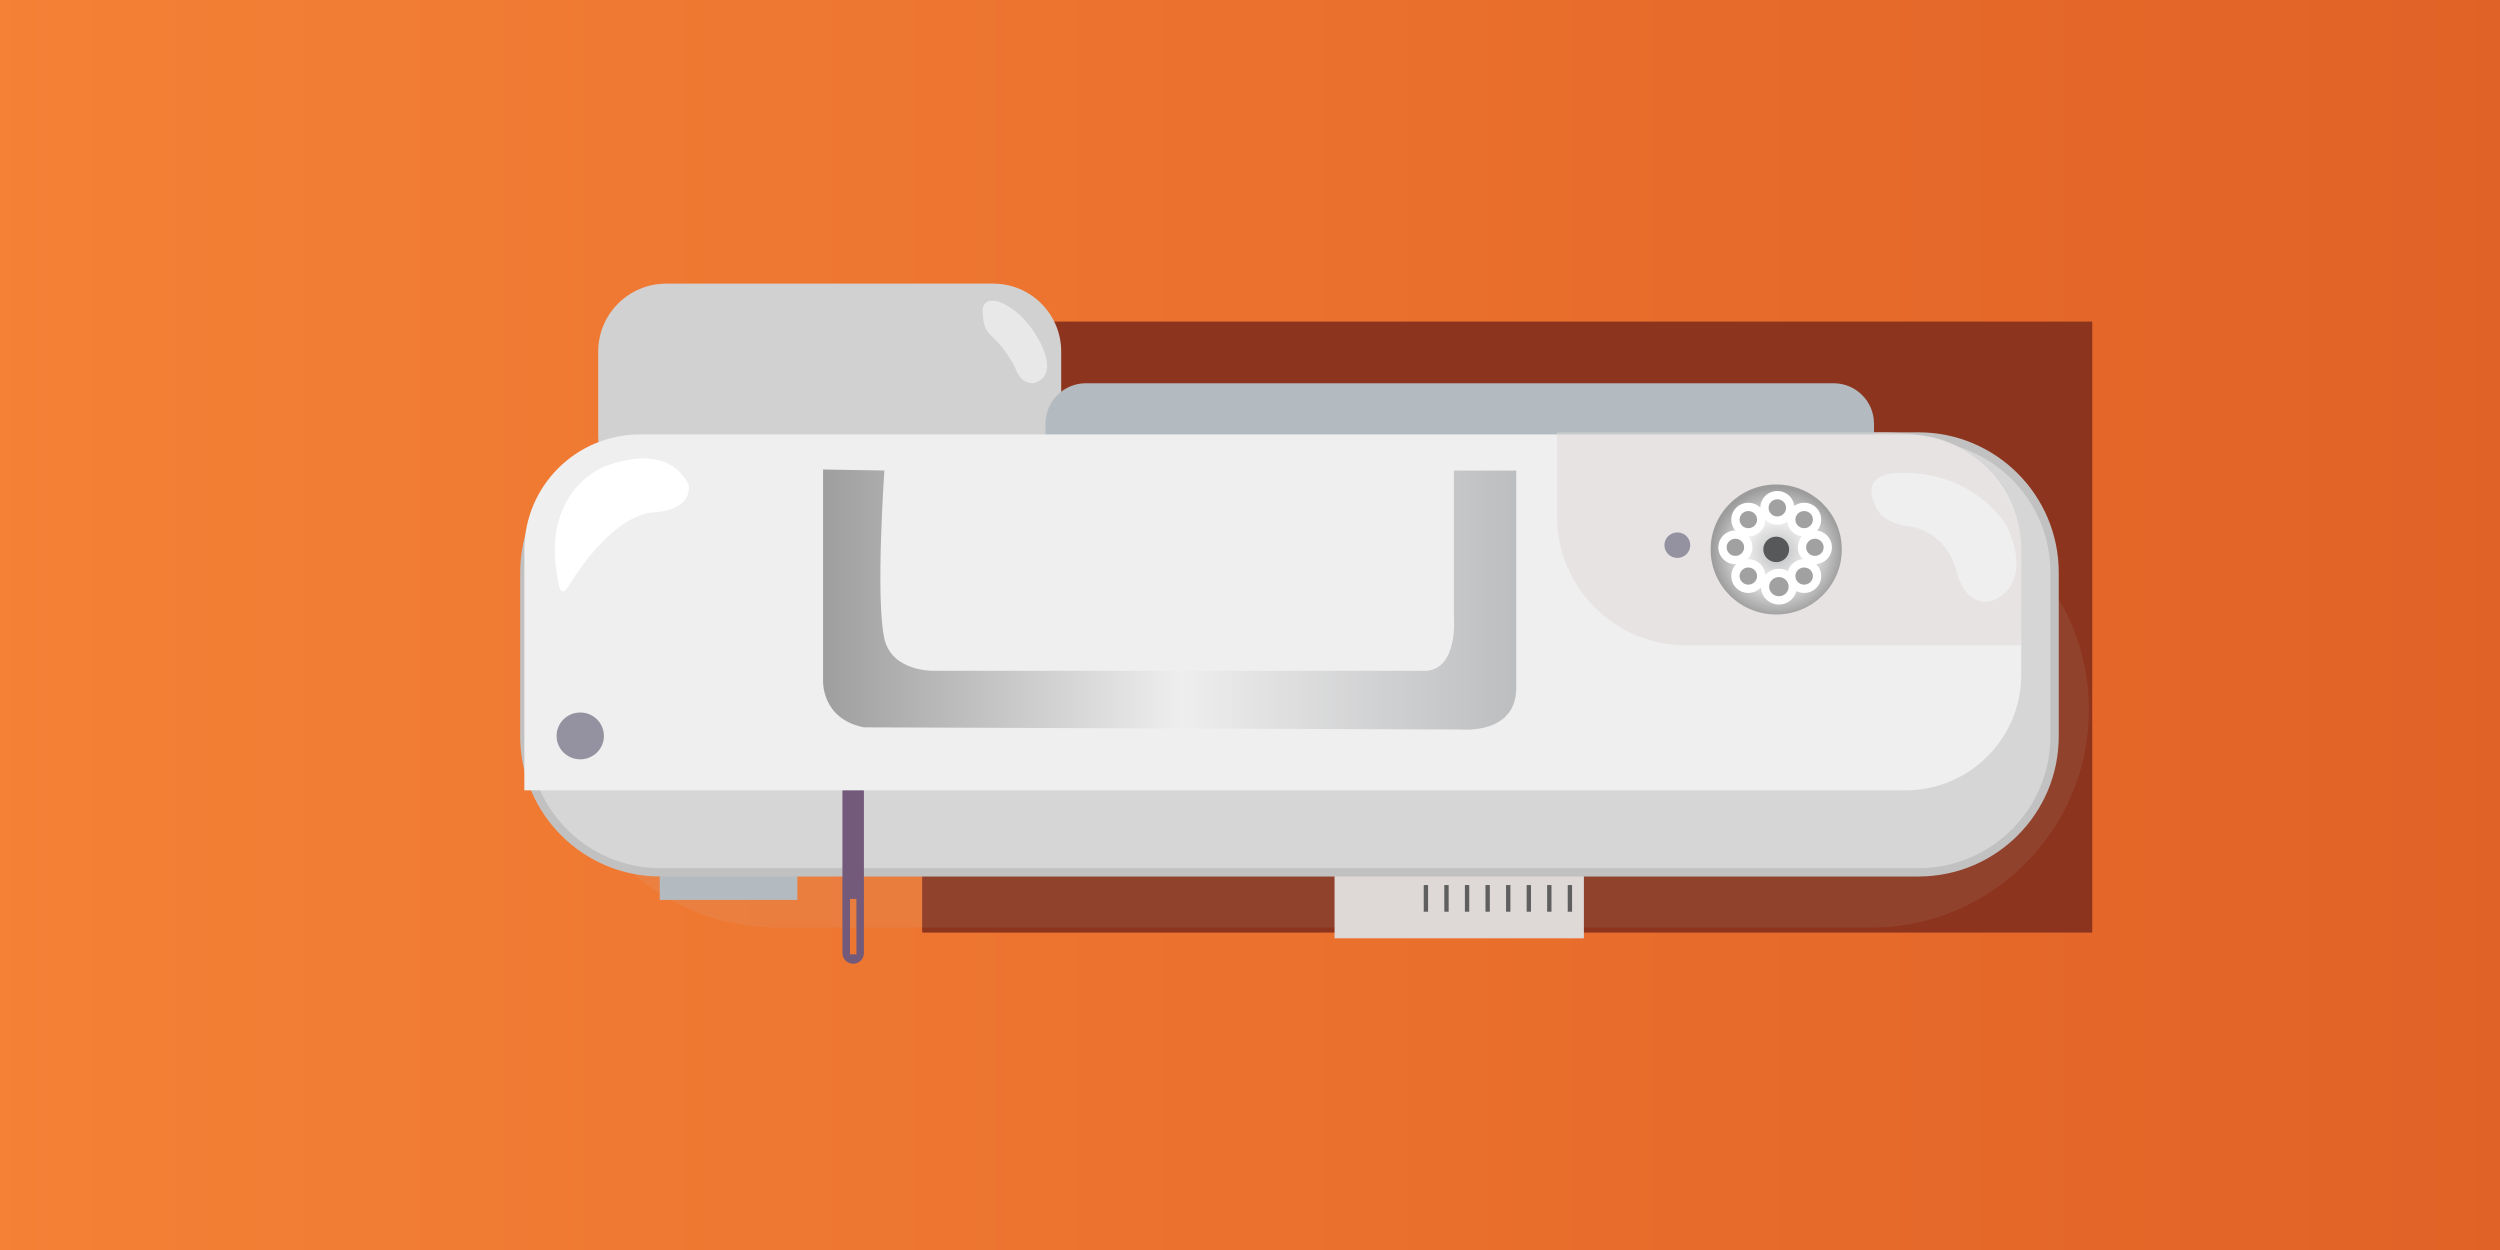 <?xml version="1.0" encoding="utf-8"?>
<!-- Generator: Adobe Illustrator 24.2.3, SVG Export Plug-In . SVG Version: 6.00 Build 0)  -->
<svg version="1.1" id="Layer_1" xmlns="http://www.w3.org/2000/svg" xmlns:xlink="http://www.w3.org/1999/xlink" x="0px" y="0px"
	 viewBox="0 0 300 150" style="enable-background:new 0 0 300 150;" xml:space="preserve">
<rect x="0" y="0" width="300" height="150" fill="#333333" stroke="none"/>
<style type="text/css">
	.st0{fill-rule:evenodd;clip-rule:evenodd;fill:url(#Path_9448_1_);}
	.st1{fill:#8C341D;}
	.st2{opacity:0.1;fill:#C1C0C0;enable-background:new    ;}
	.st3{fill:#DED8D7;}
	.st4{fill:#5E5F5E;}
	.st5{fill:#B3BBC1;}
	.st6{fill:#D5D6D5;stroke:#C2C1C1;}
	.st7{fill:#D1D1D1;}
	.st8{fill:#E9E8E8;}
	.st9{fill:#745A7A;}
	.st10{fill:none;}
	.st11{fill:#EFEFEF;}
	.st12{opacity:0.5;fill:#DED8D7;}
	.st13{fill:url(#Ellipse_289_1_);}
	.st14{fill:#57585A;}
	.st15{fill:#A2A1A1;stroke:#FFFFFF;stroke-miterlimit:10;}
	.st16{fill:#9492A0;}
	.st17{fill:url(#Path_3859_1_);}
	.st18{fill:#FFFFFF;}
</style>
<g id="Group_6116">
	
		<linearGradient id="Path_9448_1_" gradientUnits="userSpaceOnUse" x1="-454.997" y1="-544.339" x2="-454.997" y2="-545.155" gradientTransform="matrix(1.200000e-14 -194.356 367.508 2.300000e-14 200349.016 -88356.297)">
		<stop  offset="0" style="stop-color:#E16226"/>
		<stop  offset="1" style="stop-color:#F48136"/>
	</linearGradient>
	<path id="Path_9448" class="st0" d="M0,0v150h300V0H0z"/>
	<rect id="Rectangle_24587" x="110.66" y="38.59" class="st1" width="140.41" height="73.32"/>
</g>
<path id="Rectangle_20405" class="st2" d="M93.19,59.03h131.34c14.44,0,26.14,11.71,26.14,26.14l0,0
	c0,14.44-11.71,26.14-26.14,26.14H93.19c-14.44,0-26.14-11.71-26.14-26.14l0,0C67.05,70.73,78.75,59.03,93.19,59.03z"/>
<g id="Group_4330" transform="translate(476.107 532.767)">
	<rect id="Rectangle_20406" x="-315.96" y="-428.86" class="st3" width="29.92" height="8.69"/>
	<g id="Group_4329" transform="translate(13.111 2.819)">
		<rect id="Rectangle_20407" x="-318.37" y="-429.38" class="st4" width="0.52" height="3.2"/>
		<rect id="Rectangle_20408" x="-315.9" y="-429.38" class="st4" width="0.52" height="3.2"/>
		<rect id="Rectangle_20409" x="-313.43" y="-429.38" class="st4" width="0.52" height="3.2"/>
		<rect id="Rectangle_20410" x="-310.96" y="-429.38" class="st4" width="0.52" height="3.2"/>
		<rect id="Rectangle_20411" x="-308.49" y="-429.38" class="st4" width="0.52" height="3.2"/>
		<rect id="Rectangle_20412" x="-306.02" y="-429.38" class="st4" width="0.52" height="3.2"/>
		<rect id="Rectangle_20413" x="-303.56" y="-429.38" class="st4" width="0.52" height="3.2"/>
		<rect id="Rectangle_20414" x="-301.09" y="-429.38" class="st4" width="0.52" height="3.2"/>
	</g>
</g>
<rect id="Rectangle_20415" x="79.17" y="103.9" class="st5" width="16.51" height="4.09"/>
<path id="Rectangle_20416" class="st6" d="M79.25,52.38h150.97c9.02,0,16.33,7.31,16.33,16.33v19.64c0,9.02-7.31,16.33-16.33,16.33
	H79.25c-9.02,0-16.33-7.31-16.33-16.33V68.71C62.92,59.69,70.23,52.38,79.25,52.38z"/>
<g id="Group_4331" transform="translate(367.855 447.176)">
	<path id="Rectangle_20417" class="st7" d="M-287.91-413.14h39.24c4.51,0,8.16,3.65,8.16,8.16v10.12c0,4.51-3.65,8.16-8.16,8.16
		h-39.24c-4.51,0-8.16-3.65-8.16-8.16v-10.12C-296.07-409.49-292.42-413.14-287.91-413.14z"/>
	<path id="Path_3856" class="st8" d="M-249.1-407.07c1.29,1.15,2.34,2.54,3.09,4.09c0,0,0.52,1.79,2.06,1.79
		c0,0,2.84-0.26,1.29-4.09c0,0-1.55-4.09-5.16-5.63c0,0-2.58-1.02-2.06,1.79C-249.86-408.36-249.59-407.64-249.1-407.07z"/>
</g>
<path id="Rectangle_20418" class="st5" d="M130.31,45.99h89.72c2.68,0,4.85,2.17,4.85,4.85v4.88c0,2.68-2.17,4.85-4.85,4.85h-89.72
	c-2.68,0-4.85-2.17-4.85-4.85v-4.88C125.46,48.16,127.63,45.99,130.31,45.99z"/>
<path id="Path_3857" class="st9" d="M102.38,93.68c-0.71,0-1.29,0.57-1.29,1.28v19.43c0.02,0.71,0.61,1.27,1.32,1.26
	c0.69-0.02,1.24-0.57,1.26-1.26V94.96C103.67,94.25,103.09,93.67,102.38,93.68z M102.77,114.52H102v-6.65h0.77V114.52z"/>
<path class="st10" d="M79.25,52.38h150.97c9.02,0,16.33,7.31,16.33,16.33v19.64c0,9.02-7.31,16.33-16.33,16.33H79.25
	c-9.02,0-16.33-7.31-16.33-16.33V68.71C62.92,59.69,70.23,52.38,79.25,52.38z"/>
<path id="Rectangle_20419" class="st11" d="M76.8,52.13h151.87c7.66,0,13.88,6.21,13.88,13.88v14.95c0,7.66-6.21,13.88-13.88,13.88
	H62.92l0,0V66C62.92,58.34,69.13,52.13,76.8,52.13z"/>
<path id="Rectangle_20420" class="st12" d="M186.84,51.87h39.42c0,0,5.52,0.14,7.56,1.17c3.68,1.31,5.9,4.68,5.9,4.68
	s2.78,3.52,2.87,7.55c0.06,2.78-0.09,12.17-0.09,12.17h-40.15c-8.57,0-15.51-6.94-15.51-15.51V51.87L186.84,51.87z"/>
<path id="Path_3858" class="st11" d="M228.98,63.16c0,0,4.64,0.26,5.93,5.88c0,0,1.03,3.84,4.13,3.07c0,0,5.16-1.53,1.81-8.95
	c0,0-3.87-6.9-13.41-6.39c0,0-4.38,0-2.32,4.09C225.11,60.86,225.63,62.65,228.98,63.16z"/>
<g id="Group_4336" transform="translate(531.396 476.698)">
	
		<radialGradient id="Ellipse_289_1_" cx="-1544.146" cy="-29.148" r="0.501" gradientTransform="matrix(15.716 0.733 -0.739 15.582 23928.279 1175.451)" gradientUnits="userSpaceOnUse">
		<stop  offset="0" style="stop-color:#BCBDBF"/>
		<stop  offset="0.481" style="stop-color:#EEEEEE"/>
		<stop  offset="1" style="stop-color:#9C9C9C"/>
	</radialGradient>
	<ellipse id="Ellipse_289" class="st13" cx="-318.25" cy="-410.76" rx="7.87" ry="7.8"/>
	<ellipse id="Ellipse_290" class="st14" cx="-318.25" cy="-410.77" rx="1.55" ry="1.53"/>
	<ellipse id="Ellipse_291" class="st15" cx="-323.15" cy="-411.02" rx="1.55" ry="1.53"/>
	<ellipse id="Ellipse_292" class="st15" cx="-313.61" cy="-411.02" rx="1.55" ry="1.53"/>
	<g id="Group_4334" transform="translate(3.633 1.566)">
		<ellipse id="Ellipse_293" class="st15" cx="-321.75" cy="-417.32" rx="1.55" ry="1.53"/>
		<ellipse id="Ellipse_294" class="st15" cx="-325.23" cy="-415.91" rx="1.55" ry="1.53"/>
		<ellipse id="Ellipse_295" class="st15" cx="-318.53" cy="-415.91" rx="1.55" ry="1.53"/>
	</g>
	<g id="Group_4335" transform="translate(3.633 11.59)">
		<ellipse id="Ellipse_296" class="st15" cx="-321.56" cy="-417.89" rx="1.67" ry="1.65"/>
		<ellipse id="Ellipse_297" class="st15" cx="-325.23" cy="-419.16" rx="1.55" ry="1.53"/>
		<ellipse id="Ellipse_298" class="st15" cx="-318.53" cy="-419.16" rx="1.55" ry="1.53"/>
	</g>
</g>
<ellipse id="Ellipse_299" class="st16" cx="201.28" cy="65.42" rx="1.55" ry="1.53"/>
<linearGradient id="Path_3859_1_" gradientUnits="userSpaceOnUse" x1="-550.487" y1="-102.828" x2="-551.319" y2="-102.828" gradientTransform="matrix(101.889 0 0 38.241 56271.113 4004.178)">
	<stop  offset="0" style="stop-color:#BCBDBF"/>
	<stop  offset="0.481" style="stop-color:#EEEEEE"/>
	<stop  offset="1" style="stop-color:#9C9C9C"/>
</linearGradient>
<path id="Path_3859" class="st17" d="M98.77,56.34v25.31c0,0-0.26,4.6,4.9,5.63l71.7,0.26c0,0,6.58,0.64,6.58-4.99V56.47h-7.48
	v17.64c0,0,0.52,6.14-3.35,6.39h-59.06c0,0-5.03,0.13-5.93-3.84c-1.09-4.8,0-20.2,0-20.2S98.67,56.34,98.77,56.34z"/>
<path id="Path_3860" class="st18" d="M68.34,70.15c0,0,4.9-8.44,10.32-8.69c0,0,4.26-0.13,4-3.2c0,0-1.81-5.37-10.06-2.3
	c0,0-7.74,2.81-5.67,13.55C66.92,69.51,67.18,72.32,68.34,70.15z"/>
<ellipse id="Ellipse_300" class="st16" cx="69.63" cy="88.31" rx="2.84" ry="2.81"/>
</svg>
